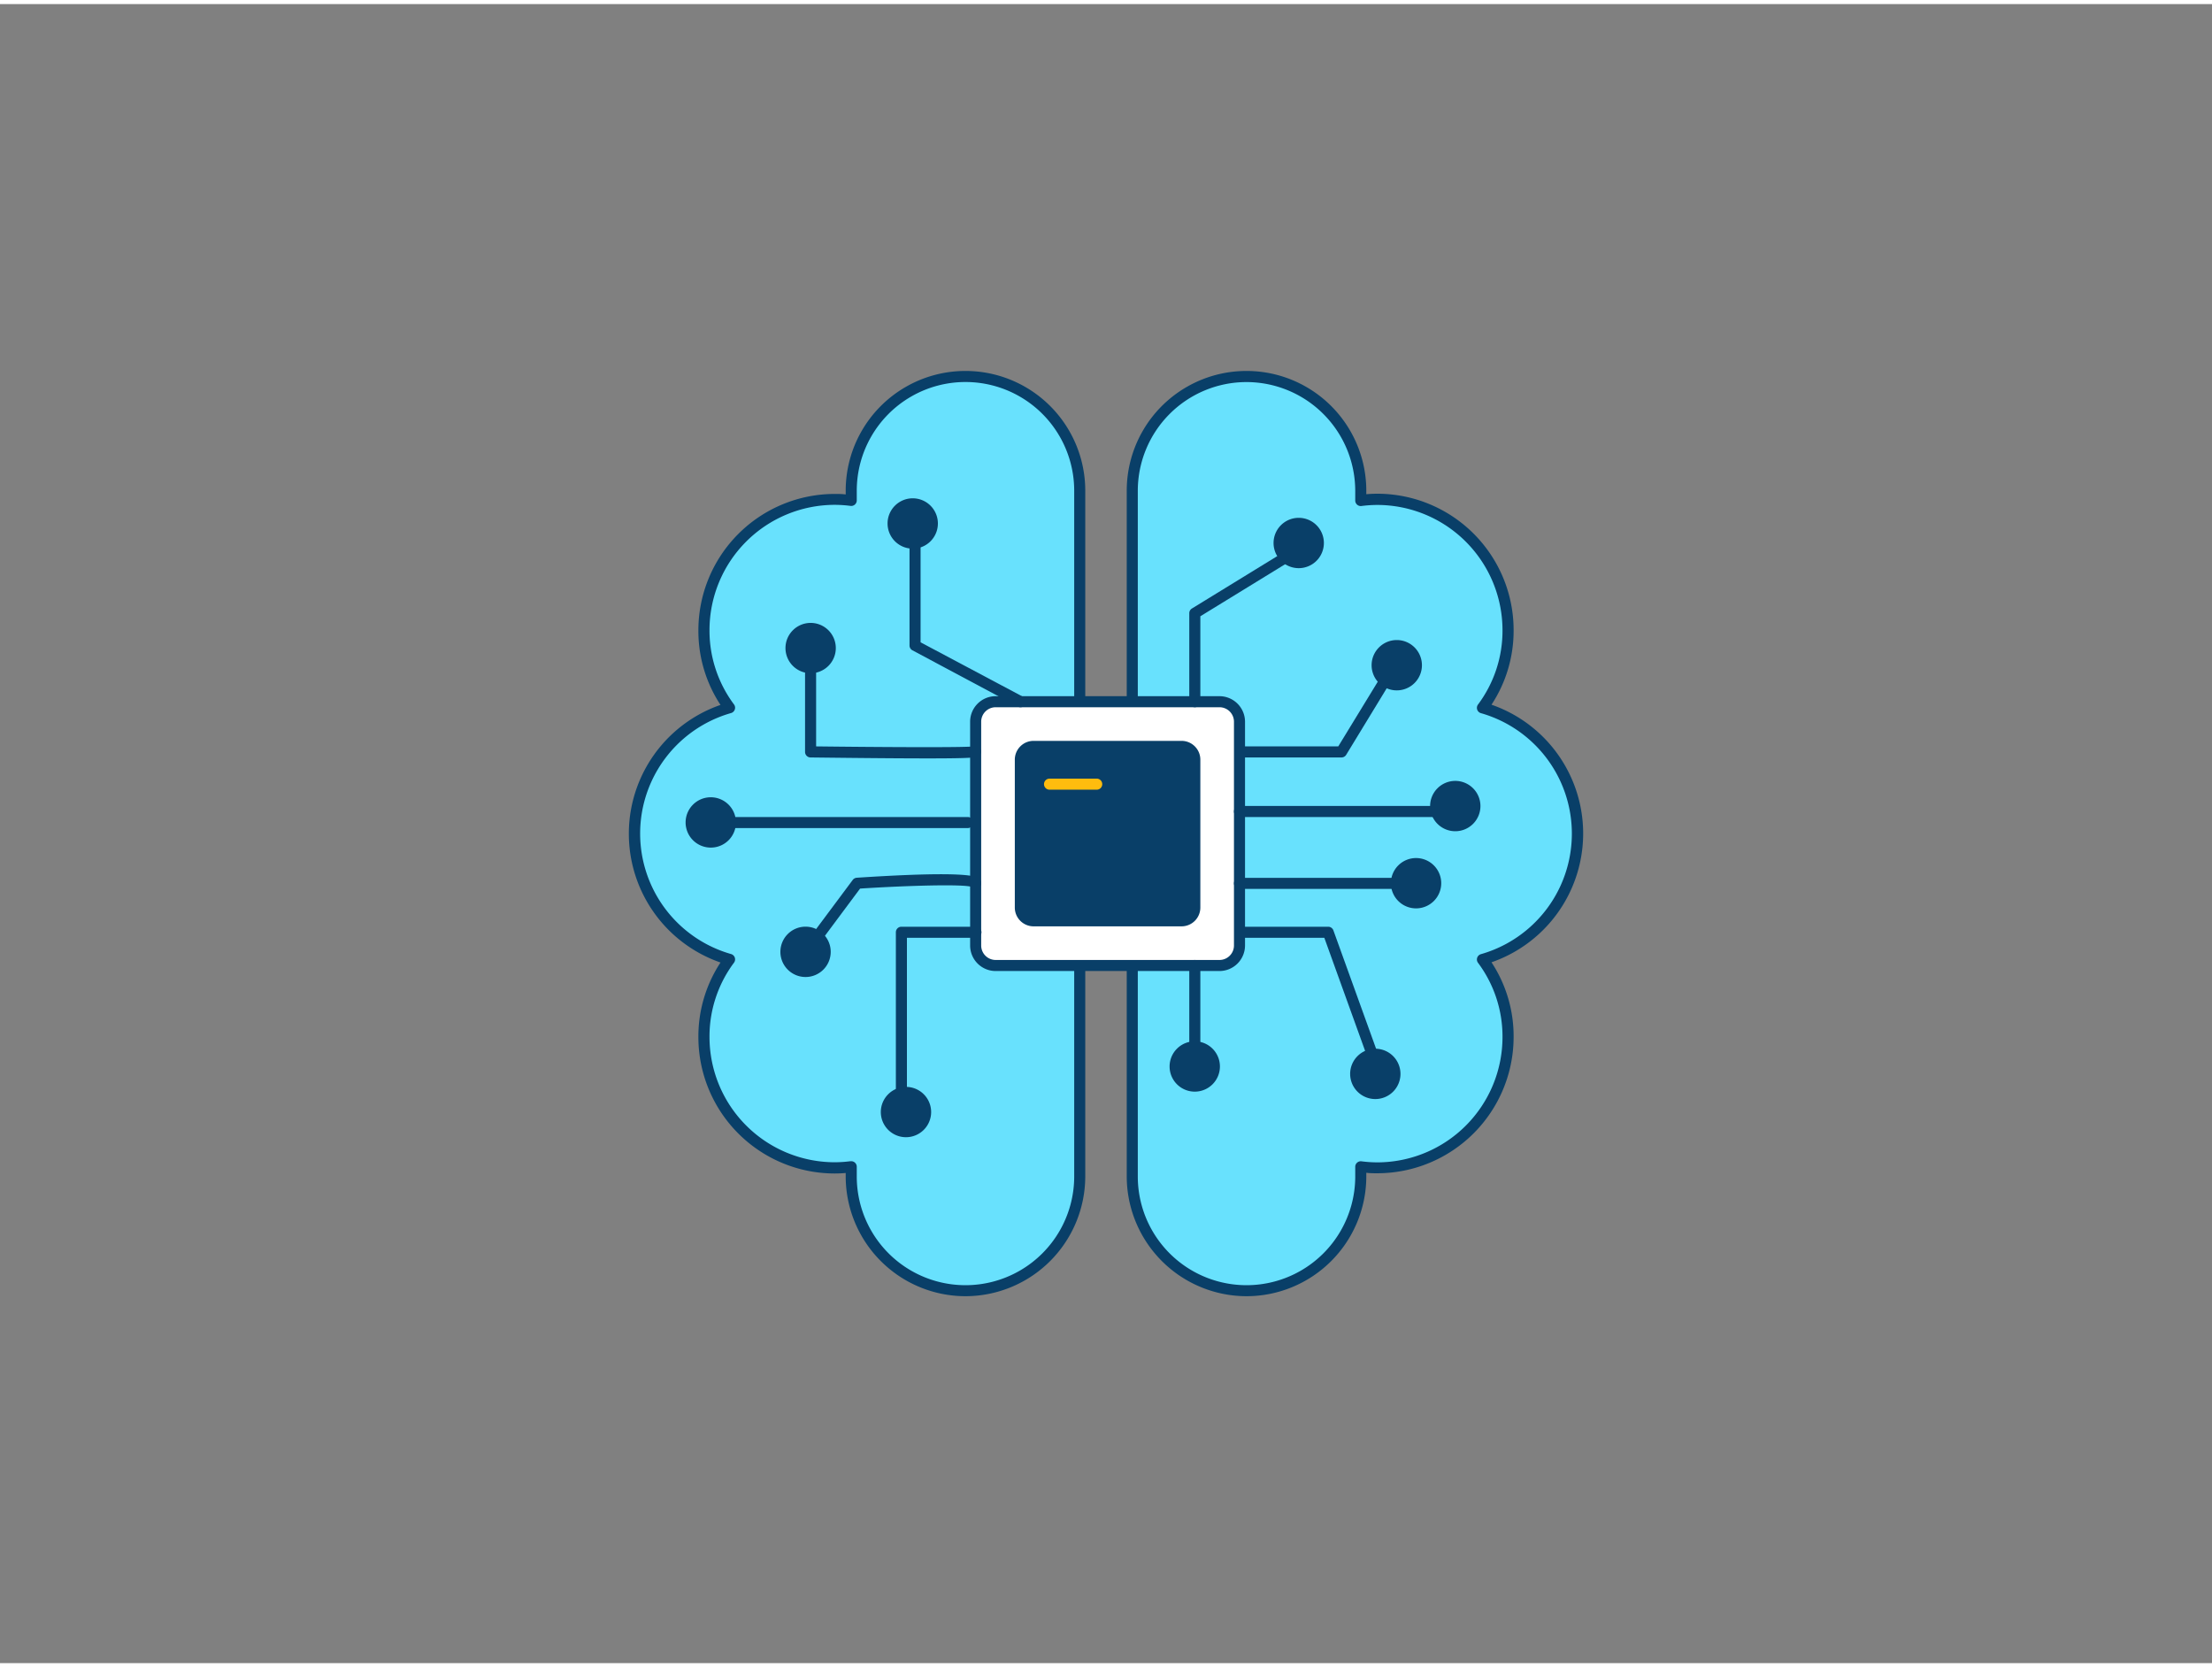 <svg xmlns="http://www.w3.org/2000/svg" viewBox="0 0 400 300" width="406" height="306" class="illustration"><rect x="0" y="0" width="400" height="300" fill="#808080" stroke="none"/><g id="_464_artifical_inteligence_outline" data-name="#464_artifical_inteligence_outline"><path d="M195.25,88V212a20.66,20.66,0,1,1-41.32,0v-1.74a22.75,22.75,0,0,1-3,.2,23.66,23.66,0,0,1-23.64-23.65,23.37,23.37,0,0,1,4.63-14,23.66,23.66,0,0,1,0-45.5,23.37,23.37,0,0,1-4.63-14,23.66,23.66,0,0,1,23.64-23.65,22.75,22.75,0,0,1,3,.2V88a20.66,20.66,0,1,1,41.32,0Z" fill="#68e1fd"></path><path d="M174.59,233.65A21.68,21.68,0,0,1,152.93,212v-.63c-.66.06-1.32.09-2,.09a24.67,24.67,0,0,1-24.64-24.65,24.31,24.31,0,0,1,4-13.5,24.65,24.65,0,0,1,0-46.58,24.31,24.31,0,0,1-4-13.5,24.67,24.67,0,0,1,24.64-24.65c.67,0,1.33,0,2,.09V88a21.66,21.66,0,1,1,43.32,0V212A21.69,21.69,0,0,1,174.59,233.65Zm-20.66-24.41a1,1,0,0,1,1,1V212a19.66,19.66,0,1,0,39.32,0V88a19.66,19.66,0,1,0-39.32,0v1.74a1,1,0,0,1-1.14,1,22.36,22.36,0,0,0-2.85-.19,22.67,22.67,0,0,0-22.64,22.65,22.29,22.29,0,0,0,4.43,13.44,1,1,0,0,1-.53,1.56,22.66,22.66,0,0,0,0,43.58,1,1,0,0,1,.53,1.56,22.29,22.29,0,0,0-4.43,13.44,22.67,22.67,0,0,0,22.64,22.65,22.36,22.36,0,0,0,2.85-.19Z" fill="#093f68"></path><path d="M204.75,88V212a20.66,20.66,0,1,0,41.32,0v-1.74a22.75,22.75,0,0,0,3,.2,23.66,23.66,0,0,0,23.64-23.65,23.37,23.37,0,0,0-4.63-14,23.66,23.66,0,0,0,0-45.5,23.37,23.37,0,0,0,4.63-14,23.66,23.66,0,0,0-23.64-23.65,22.75,22.75,0,0,0-3,.2V88a20.66,20.66,0,1,0-41.32,0Z" fill="#68e1fd"></path><path d="M225.41,233.65A21.69,21.69,0,0,1,203.75,212V88a21.66,21.66,0,1,1,43.32,0v.63c.66-.06,1.32-.09,2-.09a24.67,24.67,0,0,1,24.64,24.65,24.31,24.31,0,0,1-4,13.5,24.65,24.65,0,0,1,0,46.58,24.31,24.31,0,0,1,4,13.5,24.67,24.67,0,0,1-24.64,24.65c-.67,0-1.33,0-2-.09V212A21.68,21.68,0,0,1,225.41,233.65Zm0-165.3A19.67,19.67,0,0,0,205.75,88V212a19.66,19.66,0,1,0,39.32,0v-1.74a1,1,0,0,1,1.14-1,22.36,22.36,0,0,0,2.85.19,22.67,22.67,0,0,0,22.64-22.65,22.29,22.29,0,0,0-4.43-13.44,1,1,0,0,1,.53-1.56,22.66,22.66,0,0,0,0-43.58,1,1,0,0,1-.53-1.56,22.29,22.29,0,0,0,4.43-13.44,22.67,22.67,0,0,0-22.64-22.65,22.36,22.36,0,0,0-2.85.19,1,1,0,0,1-1.14-1V88A19.69,19.69,0,0,0,225.41,68.35Z" fill="#093f68"></path><circle cx="248.7" cy="193.46" r="3.55" fill="#093f68"></circle><path d="M248.7,198a4.55,4.55,0,1,1,4.55-4.55A4.55,4.55,0,0,1,248.7,198Zm0-7.09a2.55,2.55,0,1,0,2.55,2.54A2.54,2.54,0,0,0,248.7,190.92Z" fill="#093f68"></path><circle cx="216.06" cy="192.12" r="3.55" fill="#093f68"></circle><path d="M216.06,196.66a4.55,4.55,0,1,1,4.54-4.54A4.55,4.55,0,0,1,216.06,196.66Zm0-7.09a2.55,2.55,0,1,0,2.54,2.55A2.55,2.55,0,0,0,216.06,189.57Z" fill="#093f68"></path><circle cx="163.83" cy="200.35" r="3.55" fill="#093f68"></circle><path d="M163.83,204.9a4.55,4.55,0,1,1,4.55-4.55A4.55,4.55,0,0,1,163.83,204.9Zm0-7.09a2.55,2.55,0,1,0,2.55,2.54A2.55,2.55,0,0,0,163.83,197.81Z" fill="#093f68"></path><circle cx="145.67" cy="171.39" r="3.55" fill="#093f68"></circle><path d="M145.67,175.93a4.55,4.55,0,1,1,4.55-4.54A4.55,4.55,0,0,1,145.67,175.93Zm0-7.09a2.55,2.55,0,1,0,2.55,2.55A2.55,2.55,0,0,0,145.67,168.84Z" fill="#093f68"></path><circle cx="128.53" cy="147.99" r="3.55" fill="#093f68"></circle><path d="M128.53,152.53a4.55,4.55,0,1,1,4.55-4.54A4.54,4.54,0,0,1,128.53,152.53Zm0-7.09a2.55,2.55,0,1,0,2.55,2.55A2.55,2.55,0,0,0,128.53,145.44Z" fill="#093f68"></path><circle cx="146.6" cy="116.46" r="3.55" fill="#093f68"></circle><path d="M146.6,121a4.55,4.55,0,1,1,4.54-4.55A4.55,4.55,0,0,1,146.6,121Zm0-7.09a2.55,2.55,0,1,0,2.54,2.54A2.55,2.55,0,0,0,146.6,113.92Z" fill="#093f68"></path><circle cx="165.06" cy="93.93" r="3.55" fill="#093f68"></circle><path d="M165.06,98.47a4.55,4.55,0,1,1,4.54-4.54A4.55,4.55,0,0,1,165.06,98.47Zm0-7.09a2.55,2.55,0,1,0,2.54,2.55A2.55,2.55,0,0,0,165.06,91.38Z" fill="#093f68"></path><path d="M248.94,193.12a1,1,0,0,1-.94-.66l-8.52-23.62H220.76a1,1,0,0,1,0-2h19.42a1,1,0,0,1,.94.66l8.76,24.28a1,1,0,0,1-.6,1.28A1,1,0,0,1,248.94,193.12Z" fill="#093f68"></path><rect x="176.43" y="126.14" width="47.71" height="47.71" rx="3.63" fill="#fff"></rect><path d="M220.51,174.85H180.06a4.62,4.62,0,0,1-4.63-4.62V129.77a4.62,4.62,0,0,1,4.63-4.62h40.45a4.63,4.63,0,0,1,4.63,4.62v40.46A4.63,4.63,0,0,1,220.51,174.85Zm-40.45-47.7a2.62,2.62,0,0,0-2.63,2.62v40.46a2.62,2.62,0,0,0,2.63,2.62h40.45a2.62,2.62,0,0,0,2.63-2.62V129.77a2.62,2.62,0,0,0-2.63-2.62Z" fill="#093f68"></path><rect x="184.51" y="134.23" width="31.55" height="31.55" rx="2.4" fill="#093f68"></rect><path d="M213.66,166.77H186.91a3.4,3.4,0,0,1-3.4-3.4V136.63a3.4,3.4,0,0,1,3.4-3.4h26.75a3.4,3.4,0,0,1,3.4,3.4v26.74A3.4,3.4,0,0,1,213.66,166.77Zm-26.75-31.54a1.4,1.4,0,0,0-1.4,1.4v26.74a1.4,1.4,0,0,0,1.4,1.4h26.75a1.4,1.4,0,0,0,1.4-1.4V136.63a1.4,1.4,0,0,0-1.4-1.4Z" fill="#093f68"></path><path d="M242.56,136.23H224.82a1,1,0,0,1,0-2H242l7.94-13a1,1,0,0,1,1.37-.33,1,1,0,0,1,.33,1.38l-8.23,13.51A1,1,0,0,1,242.56,136.23Z" fill="#093f68"></path><circle cx="252.58" cy="119.55" r="3.55" fill="#093f68"></circle><path d="M252.58,124.1a4.55,4.55,0,1,1,4.55-4.55A4.55,4.55,0,0,1,252.58,124.1Zm0-7.09a2.55,2.55,0,1,0,2.55,2.54A2.54,2.54,0,0,0,252.58,117Z" fill="#093f68"></path><circle cx="234.85" cy="97.47" r="3.55" fill="#093f68"></circle><path d="M234.85,102a4.55,4.55,0,1,1,4.55-4.55A4.55,4.55,0,0,1,234.85,102Zm0-7.09a2.55,2.55,0,1,0,2.55,2.54A2.55,2.55,0,0,0,234.85,94.93Z" fill="#093f68"></path><circle cx="256.08" cy="158.97" r="3.55" fill="#093f68"></circle><path d="M256.08,163.52a4.55,4.55,0,1,1,4.54-4.54A4.55,4.55,0,0,1,256.08,163.52Zm0-7.09a2.55,2.55,0,1,0,2.54,2.55A2.55,2.55,0,0,0,256.08,156.43Z" fill="#093f68"></path><circle cx="263.17" cy="145.02" r="3.55" fill="#093f68"></circle><path d="M263.17,149.57a4.55,4.55,0,1,1,4.54-4.55A4.55,4.55,0,0,1,263.17,149.57Zm0-7.09a2.55,2.55,0,1,0,2.54,2.54A2.55,2.55,0,0,0,263.17,142.48Z" fill="#093f68"></path><path d="M256.08,160H224.14a1,1,0,0,1,0-2h31.94a1,1,0,0,1,0,2Z" fill="#093f68"></path><path d="M216.06,127.15a1,1,0,0,1-1-1v-16a1,1,0,0,1,.47-.85l18.8-11.54a1,1,0,0,1,1.37.32,1,1,0,0,1-.33,1.38L217.06,110.7v15.45A1,1,0,0,1,216.06,127.15Z" fill="#093f68"></path><path d="M184.51,127.15A1,1,0,0,1,184,127l-19-10.14a1,1,0,0,1-.53-.88V93.93a1,1,0,0,1,2,0v21.48L185,125.26a1,1,0,0,1-.47,1.89Z" fill="#093f68"></path><path d="M167.84,136.4c-4.48,0-11.19-.05-21.26-.17a1,1,0,0,1-1-1v-18a1,1,0,0,1,2,0v17c11,.13,26.8.23,28.49,0a1.27,1.27,0,0,1,.34-.05,1,1,0,0,1,.7,1.71C176.87,136.2,176.67,136.4,167.84,136.4Z" fill="#093f68"></path><path d="M175,149H129.68a1,1,0,0,1,0-2H175a1,1,0,0,1,0,2Z" fill="#093f68"></path><path d="M261.62,147H224.14a1,1,0,0,1,0-2h37.48a1,1,0,0,1,0,2Z" fill="#093f68"></path><path d="M146.59,171.26a1,1,0,0,1-.59-.2,1,1,0,0,1-.21-1.4l8.41-11.28a1,1,0,0,1,.74-.4c13.62-.89,21.06-.84,22.11.14a1.18,1.18,0,0,1,.38.86,1,1,0,0,1-1.77.64c-1.71-.5-11.33-.24-20.13.32l-8.13,10.92A1,1,0,0,1,146.59,171.26Z" fill="#093f68"></path><path d="M163,200.17a1,1,0,0,1-1-1V167.84a1,1,0,0,1,1-1h13.48a1,1,0,0,1,0,2H164v30.33A1,1,0,0,1,163,200.17Z" fill="#093f68"></path><path d="M216.06,189.11a1,1,0,0,1-1-1V173.85a1,1,0,1,1,2,0v14.26A1,1,0,0,1,216.06,189.11Z" fill="#093f68"></path><path d="M198.32,142.06h-8.53a1,1,0,0,1,0-2h8.53a1,1,0,0,1,0,2Z" fill="#ffbc0e"></path></g></svg>